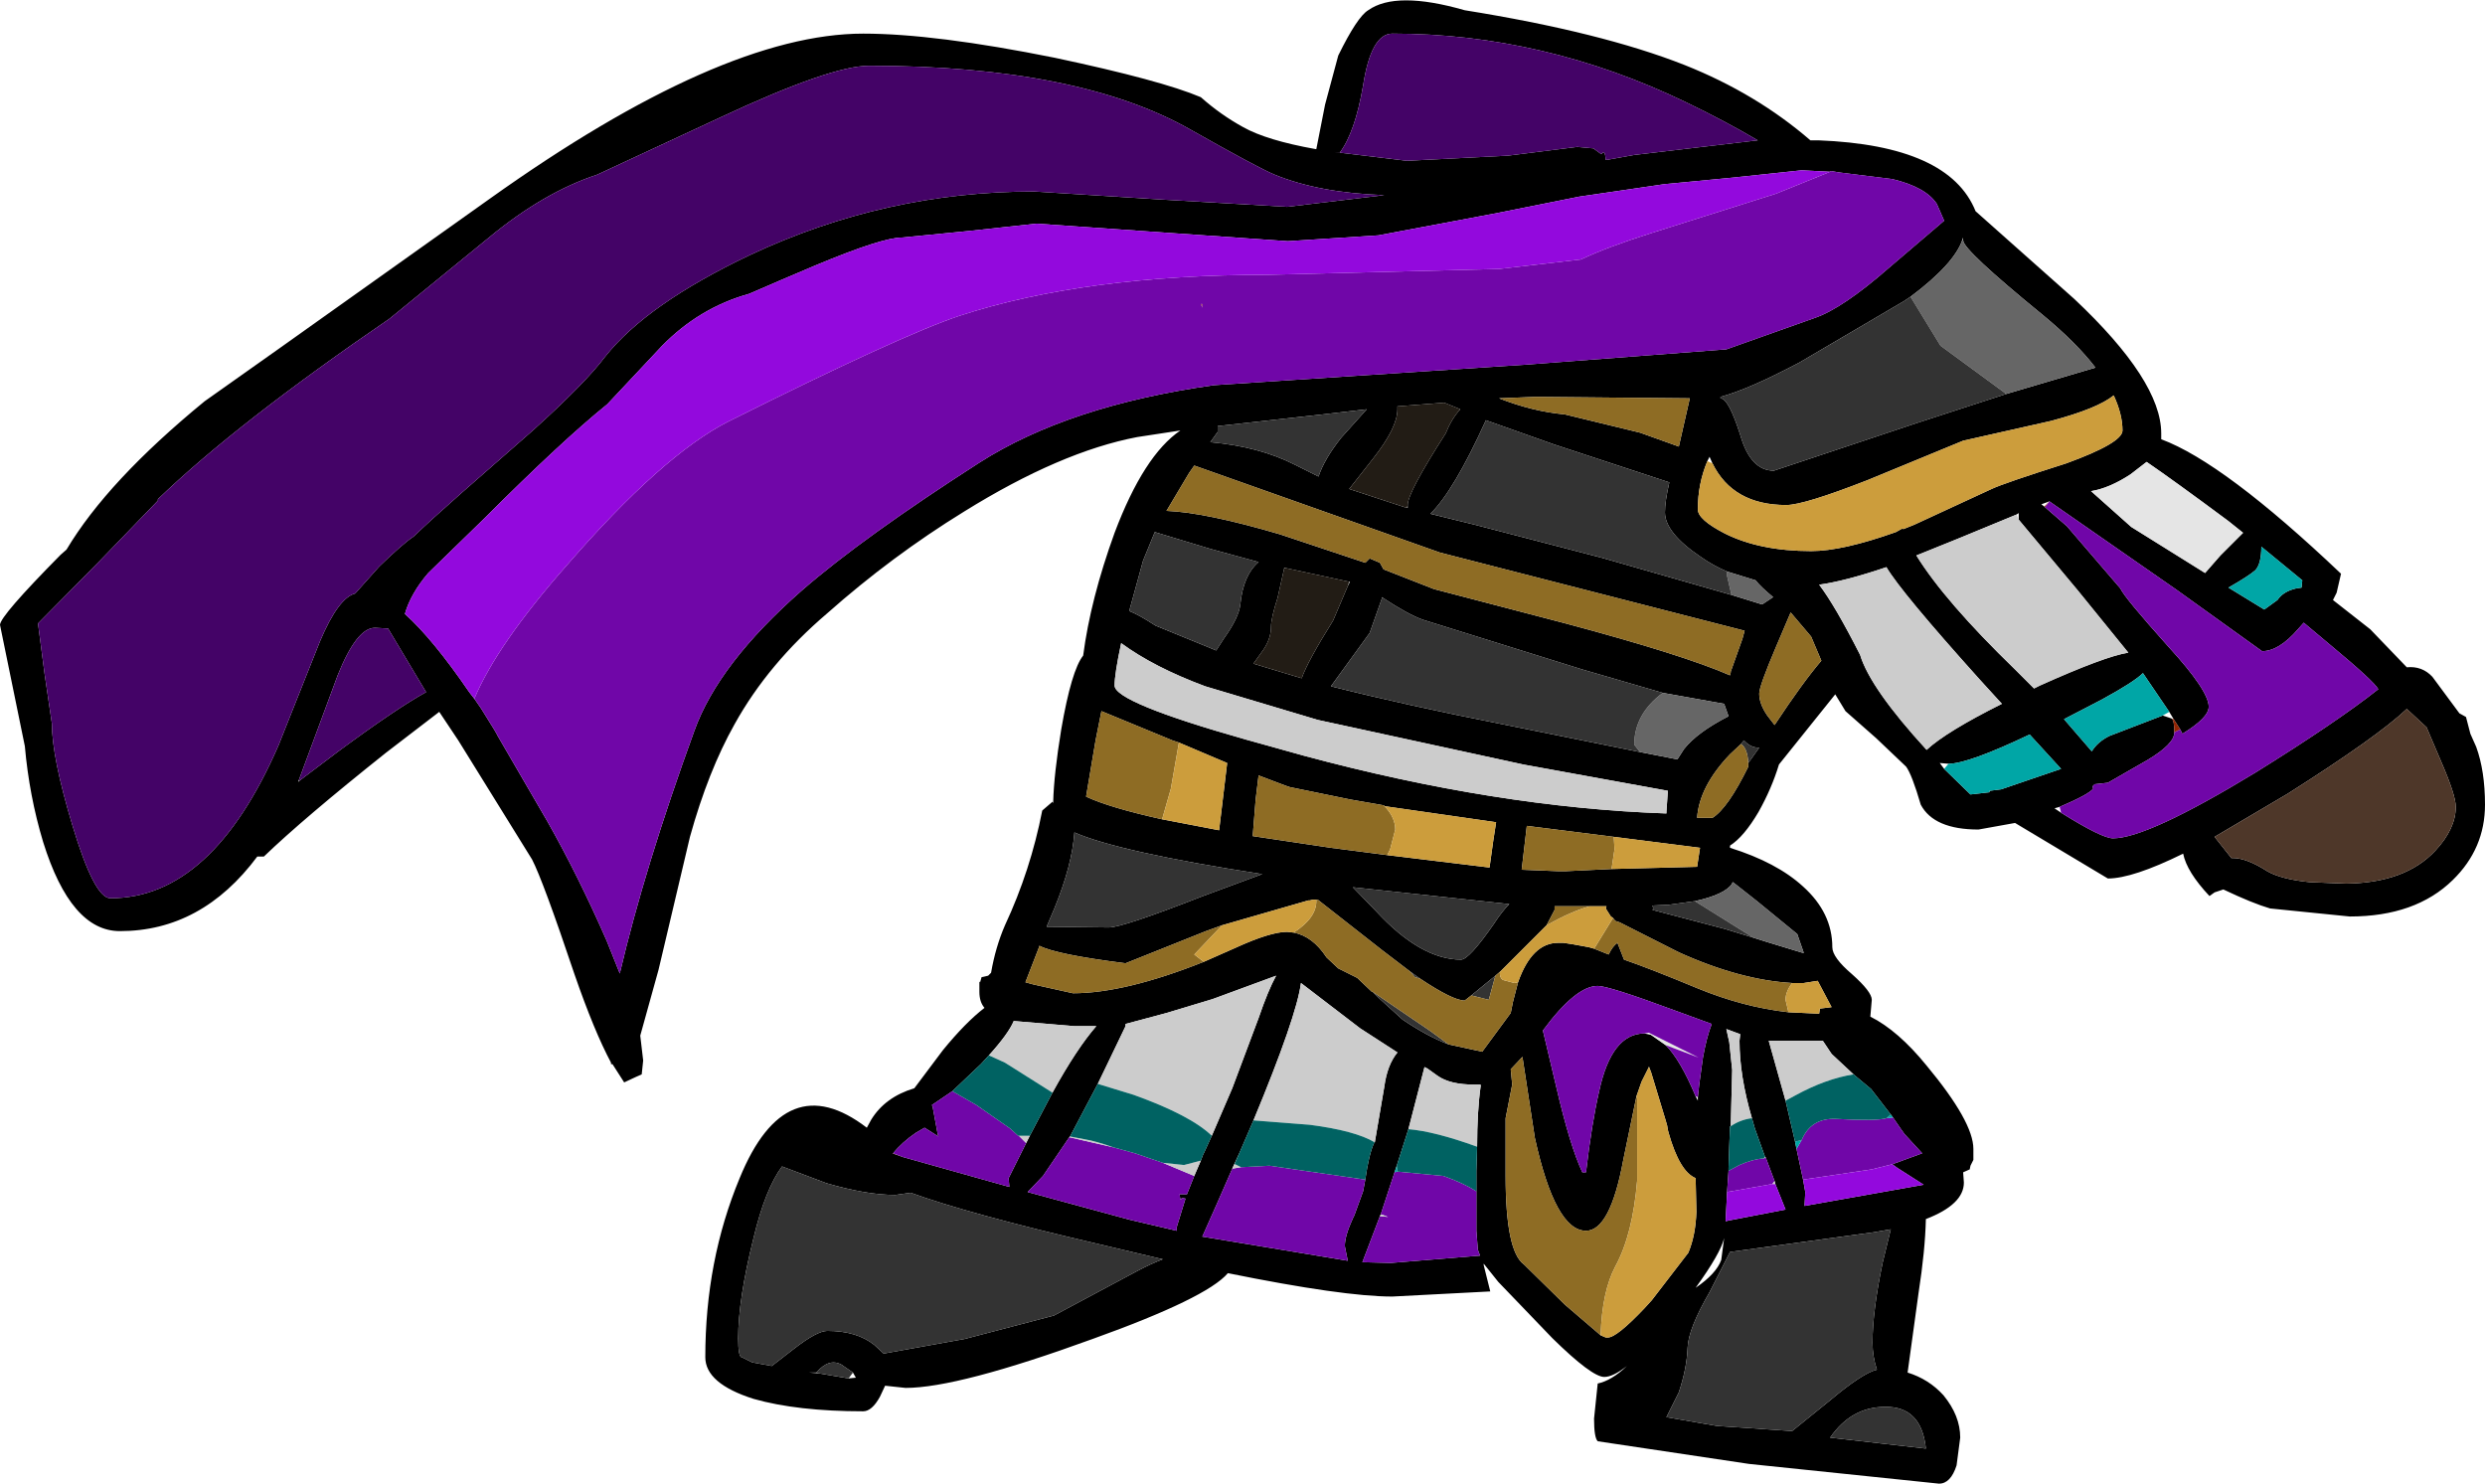 <?xml version="1.0" encoding="UTF-8" standalone="no"?>
<svg xmlns:ffdec="https://www.free-decompiler.com/flash" xmlns:xlink="http://www.w3.org/1999/xlink" ffdec:objectType="shape" height="101.5px" width="170.0px" xmlns="http://www.w3.org/2000/svg">
  <g transform="matrix(1.0, 0.0, 0.0, 1.0, -18.0, -60.3)">
    <path d="M165.85 90.35 Q170.15 91.95 178.15 99.55 L177.85 100.85 177.6 101.35 180.15 103.35 182.65 105.95 Q183.7 105.85 184.4 106.6 L186.25 109.1 186.7 109.35 187.0 110.5 187.4 111.4 Q188.0 113.05 188.0 115.35 188.0 118.35 185.8 120.5 183.25 123.0 178.75 123.0 L173.3 122.45 Q172.1 122.1 170.1 121.15 L169.5 121.35 169.15 121.6 Q167.6 119.95 167.35 118.7 163.9 120.4 162.2 120.4 L155.85 116.6 153.35 117.05 Q150.3 117.05 149.4 115.35 148.8 113.3 148.4 112.75 L146.35 110.8 144.25 108.95 143.55 107.8 139.7 112.6 Q139.2 114.25 138.3 115.85 137.3 117.55 136.35 118.15 L136.35 118.3 Q139.55 119.3 141.35 120.95 143.35 122.75 143.35 125.1 143.35 125.8 144.7 126.95 146.05 128.15 146.05 128.7 L145.95 129.85 Q147.85 130.8 149.8 133.2 153.0 137.05 153.0 138.9 L153.0 139.65 152.8 140.05 152.75 140.3 152.3 140.5 152.35 141.2 Q152.35 142.7 149.75 143.7 149.7 145.85 149.25 148.75 L148.5 154.2 Q149.95 154.65 150.95 155.75 152.1 157.15 152.1 158.65 L151.85 160.55 Q151.45 161.8 150.65 161.8 L137.65 160.45 127.3 158.9 Q127.05 158.65 127.05 157.35 L127.3 154.95 Q128.25 154.75 129.3 153.75 128.35 154.5 127.75 154.5 126.9 154.5 124.2 151.85 L120.5 148.0 119.5 146.75 119.5 146.85 119.95 148.65 113.25 149.0 Q109.9 149.0 102.0 147.4 100.55 149.1 92.75 151.9 83.55 155.25 79.95 155.25 L78.55 155.1 78.2 155.85 Q77.65 156.85 77.05 156.85 72.55 156.85 69.55 156.0 66.25 154.95 66.25 153.15 66.25 146.55 68.6 140.9 71.75 133.2 77.3 137.45 L77.6 136.9 Q78.55 135.35 80.55 134.75 L82.5 132.15 Q84.05 130.25 85.35 129.25 85.0 128.85 85.0 128.15 L85.0 127.45 85.05 127.5 85.15 127.15 85.6 127.05 85.8 126.85 Q86.1 125.1 86.75 123.6 88.5 119.85 89.3 115.75 L90.0 115.15 90.05 115.25 90.05 115.15 Q90.1 113.25 90.6 110.2 91.3 106.15 92.1 105.15 92.6 101.3 94.25 96.75 96.25 91.45 98.75 89.75 L95.8 90.2 Q90.55 91.2 83.95 95.3 79.0 98.35 74.6 102.25 70.55 105.7 68.25 109.85 66.45 113.05 65.2 117.55 L63.05 126.65 61.8 131.15 62.0 132.85 61.9 133.8 61.45 134.0 60.7 134.35 59.9 133.1 59.8 133.1 59.8 133.0 Q58.65 130.85 57.3 126.95 55.15 120.55 54.4 119.1 L49.35 110.95 48.05 109.0 44.4 111.8 Q38.75 116.3 36.05 118.9 L35.6 118.9 Q31.8 124.0 26.2 124.0 22.85 124.0 20.95 117.9 20.0 114.75 19.7 111.35 L18.0 103.05 Q18.0 102.45 22.15 98.25 L22.55 97.9 Q25.35 93.2 32.0 87.75 32.6 87.35 51.5 73.9 67.35 62.6 77.05 62.6 81.95 62.6 90.15 64.25 97.45 65.8 100.15 66.95 101.5 68.15 103.05 69.0 104.65 69.9 108.0 70.5 L108.05 70.5 108.65 67.45 109.55 64.1 Q110.85 61.45 111.6 61.0 113.5 59.65 118.2 61.0 127.55 62.5 133.25 64.75 138.15 66.7 141.85 69.9 L142.4 69.9 Q151.35 70.25 153.15 74.75 L159.9 80.75 Q165.85 86.35 165.85 89.95 L165.85 90.35 M134.8 91.85 Q134.15 93.4 134.15 95.15 134.15 95.85 136.0 96.8 138.4 98.0 141.9 98.0 144.05 98.0 147.7 96.7 L148.15 96.45 148.2 96.5 148.95 96.2 154.25 93.75 Q155.1 93.35 159.35 92.0 163.2 90.6 163.2 89.75 163.2 88.65 162.6 87.35 161.5 88.25 158.3 89.1 L152.3 90.45 145.75 93.15 Q141.4 94.85 140.2 94.85 136.55 94.85 135.15 92.0 L134.95 91.55 134.9 91.65 134.8 91.85 M164.85 91.9 L163.75 92.75 Q162.3 93.7 161.05 93.9 L163.8 96.35 168.85 99.5 169.9 98.3 171.45 96.75 170.45 95.95 Q166.75 93.2 164.85 91.9 M178.5 120.75 Q182.55 120.7 184.6 118.5 186.0 117.0 186.0 115.5 186.0 114.7 185.0 112.4 L184.0 110.05 182.65 108.8 Q180.65 110.7 174.5 114.6 L169.5 117.55 170.65 119.0 170.75 119.0 Q171.7 119.0 173.1 119.9 174.05 120.45 176.0 120.65 L178.4 120.75 178.5 120.75 M175.1 100.55 L175.45 100.5 175.5 100.0 172.7 97.7 Q172.7 98.85 172.3 99.3 171.85 99.7 170.45 100.5 L172.9 102.0 173.8 101.35 Q174.2 100.75 175.1 100.55 M159.0 115.9 Q161.8 117.65 162.55 117.65 164.9 117.65 172.3 113.15 177.85 109.7 180.7 107.45 180.4 106.9 177.45 104.45 L175.6 102.9 175.2 103.35 Q173.9 104.85 172.75 104.85 L166.9 100.65 158.2 94.6 157.65 94.8 157.85 94.95 157.9 95.0 159.4 96.3 163.05 100.55 Q163.35 101.2 166.35 104.55 169.1 107.55 169.1 108.65 169.1 109.4 167.3 110.5 L167.15 110.2 166.7 109.5 166.4 109.0 164.6 106.35 Q164.0 106.95 161.8 108.15 L159.2 109.5 161.1 111.7 Q161.5 111.05 162.3 110.65 L165.95 109.25 166.55 109.45 Q166.75 109.55 166.75 110.4 166.75 111.2 164.9 112.3 L162.2 113.85 161.3 113.95 161.15 114.1 161.2 114.25 Q160.9 114.65 158.9 115.5 L158.55 115.6 159.0 115.9 M109.65 70.75 L109.3 70.7 114.25 71.3 121.15 70.95 125.9 70.35 127.0 70.45 127.55 70.85 Q127.8 70.45 127.85 71.25 L129.8 70.9 138.25 69.9 Q136.05 68.6 133.35 67.3 123.6 62.6 113.25 62.6 111.8 62.6 111.25 66.15 110.7 69.35 109.65 70.75 M105.2 72.25 Q104.1 71.8 99.5 69.2 91.8 64.8 77.45 64.8 74.85 64.8 67.35 68.3 L58.85 72.25 Q55.2 73.45 51.45 76.55 L44.65 82.1 Q34.2 89.25 28.8 94.45 L28.8 94.55 24.7 98.8 20.6 102.95 21.05 106.4 21.55 109.8 Q21.55 112.1 22.95 116.75 24.45 121.75 25.55 121.75 32.5 121.75 37.05 111.3 L39.9 104.15 Q41.15 101.2 42.3 100.9 L43.95 99.05 Q45.55 97.5 46.3 97.0 47.5 95.85 49.6 94.0 L54.45 89.75 Q58.05 86.5 59.4 84.7 62.25 81.1 69.3 77.75 78.55 73.4 88.75 73.4 L97.45 73.95 106.05 74.45 112.7 73.65 Q108.25 73.5 105.2 72.25 M143.2 72.05 L141.25 71.95 136.55 72.45 131.85 72.9 126.05 73.75 120.55 74.85 112.3 76.4 106.1 76.8 88.9 75.6 84.3 76.1 79.7 76.55 Q78.35 76.55 73.8 78.45 71.55 79.4 69.25 80.4 65.85 81.35 63.3 83.95 L59.55 87.95 Q56.45 90.45 51.15 95.75 L47.3 99.5 Q46.1 100.9 45.7 102.3 47.6 104.0 50.1 107.65 L50.45 108.1 50.9 108.75 51.8 110.2 52.0 110.55 52.05 110.65 55.45 116.5 Q57.55 120.2 59.5 124.65 L60.4 126.9 Q62.1 119.65 65.5 110.3 67.15 105.7 72.85 100.7 77.05 97.05 85.0 91.95 91.1 88.05 101.05 86.65 L122.35 85.25 136.1 84.2 142.15 82.05 Q144.05 81.4 147.25 78.6 L151.0 75.4 150.5 74.25 Q149.75 73.1 147.45 72.55 L143.85 72.1 143.25 72.0 143.2 72.05 M136.4 106.3 L136.4 106.25 137.2 104.0 137.35 103.45 116.5 98.1 99.7 92.15 99.35 92.65 97.8 95.25 Q100.45 95.35 105.55 96.85 L111.4 98.8 111.7 98.5 112.4 98.8 112.65 99.25 116.1 100.6 125.1 102.95 Q133.15 105.1 136.35 106.5 L136.4 106.3 M97.0 96.7 L96.2 98.65 95.25 102.1 Q95.9 102.35 97.05 103.1 L100.6 104.55 101.2 104.8 101.75 103.95 Q102.75 102.55 102.85 101.65 103.05 99.65 104.1 98.75 L100.8 97.85 97.0 96.7 M101.3 89.85 L100.8 90.55 Q104.15 90.85 106.6 92.1 L108.2 92.9 Q108.6 91.7 109.75 90.25 L111.5 88.3 108.5 88.65 101.3 89.45 101.3 89.85 M114.3 94.85 Q114.3 94.0 116.9 89.95 117.3 88.95 117.9 88.3 L116.8 87.85 113.6 88.1 113.6 88.3 Q113.6 89.55 111.95 91.65 L110.3 93.75 114.25 95.05 114.3 95.05 114.3 94.85 M136.15 99.4 Q135.2 99.0 134.35 98.4 131.9 96.75 131.9 95.35 131.9 94.6 132.2 93.3 L124.3 90.7 119.65 89.05 Q117.45 93.9 115.85 95.45 L118.9 96.2 127.55 98.45 136.45 101.0 138.55 101.65 139.3 101.15 Q138.45 100.45 138.1 100.0 L136.15 99.4 M130.2 89.9 L132.85 90.85 133.6 87.55 123.05 87.45 120.55 87.55 Q122.85 88.45 125.05 88.65 L130.2 89.9 M148.7 80.6 L148.25 80.9 141.1 85.1 Q137.6 86.95 135.7 87.45 L135.7 87.55 Q136.25 87.55 137.05 90.05 137.75 92.5 139.35 92.5 L149.1 89.25 155.25 87.25 161.35 85.45 Q160.05 83.75 157.75 81.85 152.3 77.4 152.3 76.75 L152.3 76.55 152.25 76.7 Q151.7 78.35 148.7 80.6 M156.1 95.85 L156.1 95.4 155.95 95.5 151.95 97.15 149.1 98.3 Q151.05 101.45 155.85 106.1 L157.15 107.4 157.55 107.2 Q162.0 105.2 163.6 104.95 L160.15 100.7 156.1 95.85 M38.5 113.7 L41.15 111.7 Q45.15 108.75 47.15 107.65 L44.55 103.3 44.6 103.3 43.65 103.25 Q42.4 103.25 41.1 106.5 L38.45 113.65 38.4 113.8 38.5 113.7 M79.25 142.05 Q77.3 142.05 74.55 141.25 L71.5 140.1 Q70.35 141.65 69.55 145.0 68.5 149.2 68.5 151.85 68.5 153.15 68.75 153.15 L69.45 153.5 70.8 153.75 72.35 152.55 Q73.9 151.35 74.6 151.35 76.6 151.35 77.8 152.3 L78.45 152.9 84.0 151.9 90.1 150.3 95.9 147.2 Q96.75 146.75 97.55 146.45 L92.9 145.35 Q84.3 143.35 80.3 141.9 L79.25 142.05 M79.1 139.2 L79.05 139.2 79.75 139.45 87.05 141.5 87.0 140.9 87.3 140.3 88.2 138.5 88.45 138.0 90.0 135.05 Q91.65 132.05 93.0 130.5 L92.85 130.5 92.25 130.5 91.5 130.5 87.35 130.15 Q87.0 131.0 85.65 132.5 L85.1 133.1 83.15 134.95 81.75 135.9 81.8 136.0 82.15 137.9 82.2 138.05 81.25 137.45 80.65 137.8 Q79.7 138.45 79.1 139.2 M76.05 154.6 L76.55 154.55 76.35 154.2 75.55 153.65 Q74.7 153.2 73.85 154.2 L73.35 154.2 74.0 154.25 76.05 154.6 M153.4 106.75 Q148.05 100.8 147.05 99.1 144.25 100.05 142.45 100.3 143.55 101.75 145.25 105.1 145.95 107.4 149.8 111.6 151.15 110.35 154.95 108.45 L153.4 106.75 M141.9 103.85 L140.5 102.2 139.5 104.55 Q138.35 107.25 138.35 107.75 138.35 108.45 138.9 109.25 L139.4 109.9 Q141.35 106.95 142.6 105.5 L141.9 103.85 M151.3 112.55 L150.7 112.5 151.0 112.9 152.8 114.65 154.1 114.5 154.1 114.4 154.9 114.3 156.8 113.65 159.0 112.9 156.85 110.55 Q152.65 112.55 151.3 112.55 M130.2 111.75 L132.75 112.25 133.2 111.55 Q134.1 110.4 136.25 109.3 L135.95 108.45 131.75 107.7 126.25 106.1 115.35 102.7 Q114.35 102.35 112.6 101.2 L112.55 101.15 112.55 101.2 111.7 103.6 109.05 107.25 Q114.2 108.55 120.8 109.85 L130.2 111.75 M137.6 112.5 L138.35 111.45 138.3 111.45 Q137.75 111.45 137.3 110.95 L137.1 111.2 136.35 111.9 Q134.25 114.1 134.1 116.25 L134.15 116.25 135.15 116.25 Q136.2 115.6 137.6 112.75 L137.6 112.5 M128.4 117.55 L122.45 116.8 122.1 119.8 124.6 119.9 125.1 119.9 128.25 119.75 134.1 119.6 134.3 118.3 128.4 117.55 M126.75 122.3 L125.4 122.3 124.35 122.3 124.35 122.55 123.8 123.6 121.0 126.4 120.65 126.75 120.3 127.05 118.65 128.4 118.2 128.75 Q117.4 128.75 115.15 127.25 L114.45 126.75 112.55 125.3 108.15 121.85 108.05 121.85 108.0 121.85 107.8 121.85 107.6 121.9 107.5 121.9 101.95 123.5 101.6 123.6 100.5 124.0 95.0 126.2 Q90.25 125.6 89.1 125.0 L89.1 125.05 88.15 127.5 88.7 127.65 91.4 128.25 Q94.95 128.25 100.35 126.1 L102.5 125.15 Q104.9 124.05 106.05 124.05 L106.5 124.1 Q107.8 124.35 108.75 125.8 L109.55 126.55 110.85 127.2 111.85 128.15 111.9 128.15 112.35 128.6 113.95 130.05 Q115.65 131.2 117.1 131.75 L119.4 132.25 121.35 129.6 121.5 128.85 121.85 127.5 Q122.8 124.8 124.6 124.8 L124.7 124.8 124.75 124.8 124.85 124.8 124.95 124.8 125.6 124.9 126.7 125.1 127.05 125.2 128.05 125.6 Q128.3 125.05 128.65 124.8 L129.1 125.95 Q130.85 126.55 134.1 127.9 137.25 129.2 140.35 129.55 L142.45 129.65 142.5 129.3 143.3 129.2 142.35 127.4 141.4 127.55 140.6 127.55 Q137.05 127.35 132.85 125.45 L128.8 123.4 128.5 123.3 128.35 123.1 128.2 123.0 127.85 122.45 127.9 122.3 126.75 122.3 M133.95 121.95 L132.15 122.2 131.05 122.25 131.1 122.45 131.05 122.55 136.0 123.85 137.95 124.45 138.9 124.75 141.2 125.45 141.4 125.5 140.95 124.2 138.2 121.95 136.55 120.65 136.5 120.7 136.5 120.75 Q136.0 121.5 133.95 121.95 M132.0 115.85 L132.1 114.4 122.2 112.6 108.15 109.55 100.45 107.25 Q96.95 105.95 94.7 104.3 94.25 106.4 94.25 107.2 94.25 108.35 103.25 110.9 L107.2 112.0 Q120.4 115.55 132.0 115.95 L132.0 115.85 M137.85 136.8 Q137.0 133.9 137.0 131.5 L137.05 131.05 136.1 130.7 136.3 131.6 136.5 133.5 136.4 137.35 136.35 137.35 136.3 138.7 136.25 140.2 136.25 140.4 136.15 141.85 136.05 143.85 136.25 143.8 140.15 143.05 139.45 141.3 139.4 141.1 138.8 139.5 138.75 139.45 138.05 137.5 137.85 136.8 M134.15 135.35 L134.25 134.45 134.5 132.65 Q134.75 131.25 135.1 130.35 L132.5 129.4 Q128.05 127.75 127.3 127.75 125.8 127.75 123.55 130.8 L124.45 134.6 Q125.4 138.7 126.25 140.5 L126.5 140.5 Q126.9 137.1 127.4 134.95 128.25 131.0 130.5 131.0 L130.95 131.1 131.95 131.8 Q132.95 132.8 134.0 135.3 L134.15 135.6 134.15 135.35 M144.8 133.8 L143.3 132.4 142.7 131.5 139.0 131.5 140.15 135.6 140.8 138.4 140.9 138.9 141.35 141.0 141.5 141.85 141.45 142.8 149.6 141.35 147.8 140.2 147.45 139.95 149.5 139.2 148.35 137.95 148.3 137.9 148.05 137.55 147.5 136.75 147.35 136.55 146.0 134.8 144.8 133.8 M129.95 135.3 L129.05 139.65 Q128.15 144.5 126.5 144.5 124.4 144.5 123.0 138.15 L122.15 132.6 121.35 133.45 121.45 134.5 121.0 136.8 121.0 140.75 Q121.0 145.9 122.25 146.8 L125.05 149.55 127.5 151.65 127.85 151.8 127.95 151.8 128.0 151.8 Q128.6 151.8 130.5 149.8 L131.0 149.25 133.5 146.0 Q134.0 144.8 134.05 143.2 L134.0 140.9 Q132.9 140.45 132.15 137.8 L132.1 137.6 132.05 137.3 131.95 136.95 130.95 133.65 130.8 133.25 130.8 133.3 130.3 134.3 129.95 135.3 M134.0 148.4 Q135.4 147.45 135.75 146.5 L135.95 145.0 Q135.7 146.05 134.0 148.4 M147.35 144.4 L146.2 144.6 136.35 145.95 134.95 148.7 Q133.5 151.2 133.45 152.5 133.4 153.9 132.85 155.55 L132.0 157.25 135.45 157.85 140.6 158.2 143.2 156.1 Q145.4 154.25 146.4 154.0 146.1 153.1 146.1 152.15 146.1 150.0 146.8 146.65 L147.35 144.4 M110.2 100.4 L110.35 100.1 110.3 100.1 105.9 99.15 105.85 99.15 105.85 99.2 105.4 101.2 Q104.95 102.6 104.95 103.2 104.95 104.1 104.25 105.0 L103.75 105.7 104.4 105.9 107.05 106.7 Q107.45 105.55 109.2 102.75 L110.2 100.4 M112.7 115.45 L112.7 115.4 110.4 115.0 106.25 114.15 105.95 114.05 104.1 113.35 103.9 115.0 103.7 117.5 109.05 118.3 112.9 118.8 119.9 119.65 120.15 117.85 120.35 116.55 112.7 115.45 M97.5 116.35 L101.4 117.1 101.95 112.5 98.65 111.1 98.2 110.95 93.35 108.95 92.95 110.95 92.3 114.8 Q93.9 115.55 97.5 116.35 M121.25 122.15 L110.55 121.0 112.15 122.65 Q115.2 125.95 117.95 125.95 118.5 125.95 120.2 123.5 120.75 122.65 121.25 122.15 M89.6 123.7 L93.85 123.75 Q94.8 123.75 100.3 121.6 L104.35 120.1 Q94.6 118.6 91.5 117.25 91.35 119.45 90.15 122.4 L89.6 123.7 M100.9 138.0 L102.3 134.75 104.1 129.95 Q104.75 128.05 105.3 127.05 L100.95 128.65 97.8 129.6 95.0 130.35 95.0 130.5 93.1 134.45 91.2 138.05 91.15 138.1 89.35 140.75 88.3 141.85 95.3 143.75 98.5 144.5 98.5 144.25 99.1 142.3 98.85 142.25 Q98.75 142.6 98.7 142.0 L99.2 142.0 99.7 140.75 100.15 139.7 100.3 139.3 100.4 139.1 100.9 138.0 M118.85 134.5 Q117.2 134.5 116.35 133.9 L115.65 133.4 115.45 133.3 114.35 137.55 113.55 140.05 113.4 140.5 112.45 143.4 112.4 143.5 111.2 146.65 113.15 146.7 119.25 146.2 119.1 145.8 119.0 144.5 119.0 144.3 119.0 141.8 119.0 140.55 119.0 140.4 119.05 138.75 Q119.05 136.3 119.3 134.55 L119.3 134.5 119.15 134.5 118.85 134.5 M112.05 138.45 L112.7 134.65 Q112.9 133.15 113.6 132.3 L111.05 130.65 107.0 127.55 Q106.7 129.85 103.75 136.95 L102.8 139.15 102.3 140.25 101.25 142.65 100.25 144.9 110.2 146.55 110.0 145.55 Q110.0 144.85 110.55 143.65 L110.65 143.45 111.25 141.8 111.4 141.0 Q111.65 139.25 112.0 138.5 L112.05 138.45 M146.95 156.55 Q144.65 156.55 143.2 158.65 L149.75 159.4 Q149.45 156.5 146.95 156.55" fill="#000000" fill-rule="evenodd" stroke="none"/>
    <path d="M136.35 106.5 L136.4 106.3 136.35 106.5 M114.25 95.05 L110.3 93.75 111.95 91.65 Q113.6 89.55 113.6 88.3 L113.6 88.1 116.8 87.85 117.9 88.3 Q117.3 88.95 116.9 89.95 114.3 94.0 114.3 94.85 L114.25 95.05 M110.3 100.1 L110.2 100.4 109.2 102.75 Q107.45 105.55 107.05 106.7 L104.4 105.9 103.75 105.7 104.25 105.0 Q104.95 104.1 104.95 103.2 104.95 102.6 105.4 101.2 L105.85 99.2 105.9 99.15 110.3 100.1" fill="#221c15" fill-rule="evenodd" stroke="none"/>
    <path d="M136.15 99.4 L138.1 100.0 Q138.45 100.45 139.3 101.15 L138.55 101.65 136.45 101.0 136.15 99.7 136.15 99.4 M155.25 87.25 L150.75 83.95 148.7 80.6 Q151.7 78.35 152.25 76.7 L152.3 76.75 Q152.3 77.4 157.75 81.85 160.05 83.75 161.35 85.45 L155.25 87.25 M131.75 107.7 L135.95 108.45 136.25 109.3 Q134.1 110.4 133.2 111.55 L132.75 112.25 130.2 111.75 129.8 111.25 Q129.8 109.15 131.75 107.7 M137.95 124.45 L135.55 122.95 133.95 121.95 Q136.0 121.5 136.5 120.75 L136.5 120.7 136.55 120.65 138.2 121.95 140.95 124.2 141.4 125.5 141.2 125.45 138.9 124.75 137.95 124.45" fill="#666666" fill-rule="evenodd" stroke="none"/>
    <path d="M101.3 89.85 L101.3 89.45 108.5 88.65 111.5 88.3 109.75 90.25 Q108.6 91.7 108.2 92.9 L106.6 92.1 Q104.15 90.85 100.8 90.55 L101.3 89.85 M97.0 96.7 L100.8 97.85 104.1 98.75 Q103.05 99.65 102.85 101.65 102.75 102.55 101.75 103.95 L101.2 104.8 100.6 104.55 97.05 103.1 Q95.9 102.35 95.25 102.1 L96.2 98.65 97.0 96.7 M136.45 101.0 L127.55 98.45 118.9 96.2 115.85 95.45 Q117.45 93.9 119.65 89.05 L124.3 90.7 132.2 93.3 Q131.9 94.6 131.9 95.35 131.9 96.75 134.35 98.4 135.2 99.0 136.15 99.4 L136.15 99.7 136.45 101.0 M155.25 87.25 L149.1 89.25 139.35 92.5 Q137.75 92.5 137.05 90.05 136.25 87.55 135.7 87.55 L135.7 87.45 Q137.6 86.95 141.1 85.1 L148.25 80.9 148.7 80.6 150.75 83.95 155.25 87.25 M79.25 142.05 L80.3 141.9 Q84.3 143.35 92.9 145.35 L97.55 146.45 Q96.75 146.75 95.9 147.2 L90.1 150.3 84.0 151.9 78.45 152.9 77.8 152.3 Q76.6 151.35 74.6 151.35 73.9 151.35 72.35 152.55 L70.8 153.75 69.45 153.5 68.75 153.15 Q68.5 153.15 68.5 151.85 68.5 149.2 69.55 145.0 70.35 141.65 71.5 140.1 L74.55 141.25 Q77.3 142.05 79.25 142.05 M76.35 154.2 L76.05 154.6 74.0 154.25 73.85 154.2 Q74.7 153.2 75.55 153.65 L76.35 154.2 M131.75 107.7 Q129.8 109.15 129.8 111.25 L130.2 111.75 120.8 109.85 Q114.2 108.55 109.05 107.25 L111.7 103.6 112.55 101.2 112.6 101.2 Q114.35 102.35 115.35 102.7 L126.25 106.1 131.75 107.7 M137.1 111.2 L137.3 110.95 Q137.75 111.45 138.3 111.45 L138.35 111.45 137.6 112.5 Q137.55 111.5 137.1 111.2 M117.1 131.75 Q115.65 131.2 113.95 130.05 L112.35 128.6 111.9 128.15 115.8 130.8 117.1 131.75 M114.45 126.75 L115.15 127.25 114.8 127.15 114.45 126.75 M118.65 128.4 L120.3 127.05 119.85 128.7 118.65 128.4 M137.95 124.45 L136.0 123.85 131.05 122.55 131.1 122.45 131.05 122.25 132.15 122.2 133.95 121.95 135.55 122.95 137.95 124.45 M147.35 144.4 L146.8 146.65 Q146.1 150.0 146.1 152.15 146.1 153.1 146.4 154.0 145.4 154.25 143.2 156.1 L140.6 158.2 135.45 157.85 132.0 157.25 132.85 155.55 Q133.4 153.9 133.45 152.5 133.5 151.2 134.95 148.7 L136.35 145.95 146.2 144.6 147.35 144.4 M89.6 123.7 L90.15 122.4 Q91.35 119.45 91.5 117.25 94.6 118.6 104.35 120.1 L100.3 121.6 Q94.8 123.75 93.85 123.75 L89.6 123.7 M121.25 122.15 Q120.75 122.65 120.2 123.5 118.5 125.95 117.95 125.95 115.2 125.95 112.15 122.65 L110.55 121.0 121.25 122.15 M146.95 156.55 Q149.45 156.5 149.75 159.4 L143.2 158.65 Q144.65 156.55 146.95 156.55" fill="#333333" fill-rule="evenodd" stroke="none"/>
    <path d="M164.85 91.9 Q166.75 93.2 170.45 95.95 L171.45 96.75 169.9 98.3 168.85 99.5 163.8 96.35 161.05 93.9 Q162.3 93.7 163.75 92.75 L164.85 91.9 M130.8 130.95 L133.2 132.15 134.2 132.65 131.95 131.8 130.95 131.1 130.8 130.95" fill="#e5e5e5" fill-rule="evenodd" stroke="none"/>
    <path d="M136.35 106.5 Q133.15 105.1 125.1 102.95 L116.1 100.6 112.65 99.25 112.4 98.8 111.7 98.5 111.4 98.8 105.55 96.85 Q100.45 95.35 97.8 95.25 L99.35 92.65 99.7 92.15 116.5 98.1 137.35 103.45 137.2 104.0 136.4 106.25 136.4 106.3 136.35 106.5 M130.2 89.9 L125.05 88.65 Q122.85 88.45 120.55 87.55 L123.05 87.45 133.6 87.55 132.85 90.85 130.2 89.9 M141.9 103.85 L142.6 105.5 Q141.35 106.95 139.4 109.9 L138.9 109.25 Q138.35 108.45 138.35 107.75 138.35 107.25 139.5 104.55 L140.5 102.2 141.9 103.85 M137.6 112.5 L137.6 112.75 Q136.2 115.6 135.15 116.25 L134.15 116.25 134.1 116.25 Q134.25 114.1 136.35 111.9 L137.1 111.2 Q137.55 111.5 137.6 112.5 M128.25 119.75 L125.1 119.9 124.6 119.9 122.1 119.8 122.45 116.8 128.4 117.55 128.45 118.4 128.25 119.75 M123.8 123.6 L124.35 122.55 124.35 122.3 125.4 122.3 126.75 122.3 Q125.5 122.65 123.8 123.6 M128.35 123.1 L128.5 123.3 128.8 123.4 132.85 125.45 Q137.05 127.35 140.6 127.55 140.15 128.15 140.15 128.7 L140.35 129.55 Q137.25 129.2 134.1 127.9 130.85 126.55 129.1 125.95 L128.65 124.8 Q128.3 125.05 128.05 125.6 L127.05 125.2 127.15 125.05 128.35 123.1 M121.85 127.5 L121.5 128.85 121.35 129.6 119.4 132.25 117.1 131.75 115.8 130.8 111.9 128.15 111.85 128.15 110.85 127.2 109.55 126.55 108.75 125.8 Q107.8 124.35 106.5 124.1 108.05 123.1 108.05 121.95 L108.05 121.85 108.15 121.85 112.55 125.3 114.45 126.75 114.8 127.15 115.15 127.25 Q117.4 128.75 118.2 128.75 L118.65 128.4 119.85 128.7 120.3 127.05 120.65 126.75 120.6 126.8 Q120.6 127.25 120.85 127.35 L121.6 127.55 121.85 127.5 M100.35 126.1 Q94.95 128.25 91.4 128.25 L88.7 127.65 88.15 127.5 89.1 125.05 89.1 125.0 Q90.25 125.6 95.0 126.2 L100.5 124.0 101.6 123.6 99.7 125.6 100.35 126.1 M129.95 135.3 L130.0 135.5 130.0 141.05 Q129.7 144.75 128.5 146.95 127.6 148.65 127.5 151.65 L125.05 149.55 122.25 146.8 Q121.0 145.9 121.0 140.75 L121.0 136.8 121.45 134.5 121.35 133.45 122.15 132.6 123.0 138.15 Q124.4 144.5 126.5 144.5 128.15 144.5 129.05 139.65 L129.95 135.3 M130.95 133.65 L130.8 133.3 130.8 133.25 130.95 133.65 M112.9 118.8 L109.05 118.3 103.7 117.5 103.9 115.0 104.1 113.35 105.95 114.05 106.25 114.15 110.4 115.0 112.7 115.4 112.7 115.45 112.85 115.6 Q113.45 116.3 113.45 117.05 L113.1 118.4 112.9 118.8 M97.5 116.35 Q93.9 115.55 92.3 114.8 L92.95 110.95 93.35 108.95 98.2 110.95 98.65 111.1 98.1 114.25 97.5 116.35" fill="#8e6c24" fill-rule="evenodd" stroke="none"/>
    <path d="M135.15 92.0 Q136.55 94.85 140.2 94.85 141.4 94.85 145.75 93.15 L152.3 90.45 158.3 89.1 Q161.5 88.25 162.6 87.35 163.2 88.65 163.2 89.75 163.2 90.6 159.35 92.0 155.1 93.35 154.25 93.75 L148.95 96.2 148.2 96.5 148.15 96.45 147.7 96.7 Q144.05 98.0 141.9 98.0 138.4 98.0 136.0 96.8 134.15 95.85 134.15 95.15 134.15 93.4 134.8 91.85 L135.15 92.0 M128.4 117.55 L134.3 118.3 134.1 119.6 128.25 119.75 128.45 118.4 128.4 117.55 M123.8 123.6 Q125.5 122.65 126.75 122.3 L127.9 122.3 127.85 122.45 128.2 123.0 128.35 123.1 127.15 125.05 127.05 125.2 126.7 125.1 125.6 124.9 124.95 124.8 124.85 124.8 124.75 124.8 124.7 124.8 124.6 124.8 Q122.8 124.8 121.85 127.5 L121.6 127.55 120.85 127.35 Q120.6 127.25 120.6 126.8 L120.65 126.75 121.0 126.4 123.8 123.6 M140.6 127.55 L141.4 127.55 142.35 127.4 143.3 129.2 142.5 129.3 142.45 129.65 140.35 129.55 140.15 128.7 Q140.15 128.15 140.6 127.55 M106.5 124.1 L106.05 124.05 Q104.9 124.05 102.5 125.15 L100.35 126.1 99.7 125.6 101.6 123.6 101.95 123.5 107.5 121.9 107.6 121.9 107.8 121.85 108.0 121.85 108.05 121.85 108.05 121.95 Q108.05 123.1 106.5 124.1 M127.5 151.65 Q127.6 148.65 128.5 146.95 129.7 144.75 130.0 141.05 L130.0 135.5 129.95 135.3 130.3 134.3 130.8 133.3 130.95 133.65 131.95 136.95 132.05 137.3 132.1 137.6 132.15 137.8 Q132.9 140.45 134.0 140.9 L134.05 143.2 Q134.0 144.8 133.5 146.0 L131.0 149.25 130.5 149.8 Q128.6 151.8 128.0 151.8 L127.95 151.8 127.85 151.8 127.5 151.65 M112.7 115.45 L120.35 116.55 120.15 117.85 119.9 119.65 112.9 118.8 113.1 118.4 113.45 117.05 Q113.45 116.3 112.85 115.6 L112.7 115.45 M98.65 111.1 L101.95 112.5 101.4 117.1 97.5 116.35 98.1 114.25 98.65 111.1" fill="#cc9d3c" fill-rule="evenodd" stroke="none"/>
    <path d="M158.2 94.6 L157.9 95.0 157.85 94.95 158.2 94.6 M167.15 110.2 L166.75 110.4 Q166.75 109.55 166.55 109.45 L166.7 109.5 167.15 110.2 M100.25 81.1 L100.25 81.35 100.15 81.1 100.25 81.1 M79.75 139.45 L79.05 139.2 79.1 139.2 79.75 139.45" fill="#942403" fill-rule="evenodd" stroke="none"/>
    <path d="M105.2 72.25 Q108.25 73.5 112.7 73.65 L106.05 74.45 97.45 73.95 88.75 73.4 Q78.55 73.4 69.3 77.75 62.25 81.1 59.4 84.7 58.05 86.5 54.45 89.75 L49.6 94.0 Q47.5 95.85 46.3 97.0 45.55 97.5 43.95 99.05 L42.3 100.9 Q41.15 101.2 39.9 104.15 L37.05 111.3 Q32.5 121.75 25.55 121.75 24.45 121.75 22.95 116.75 21.55 112.1 21.55 109.8 L21.05 106.4 20.6 102.95 24.7 98.8 28.8 94.55 28.8 94.45 Q34.2 89.25 44.65 82.1 L51.45 76.55 Q55.2 73.45 58.85 72.25 L67.35 68.3 Q74.85 64.8 77.45 64.8 91.8 64.8 99.5 69.2 104.1 71.8 105.2 72.25 M109.65 70.75 Q110.7 69.35 111.25 66.15 111.8 62.6 113.25 62.6 123.6 62.6 133.35 67.3 136.05 68.6 138.25 69.9 L129.8 70.9 127.85 71.25 Q127.8 70.45 127.55 70.85 L127.0 70.45 125.9 70.35 121.15 70.95 114.25 71.3 109.3 70.7 109.65 70.75 M38.45 113.65 L41.1 106.5 Q42.4 103.25 43.65 103.25 L44.6 103.3 44.55 103.3 47.15 107.65 Q45.15 108.75 41.15 111.7 L38.5 113.7 38.45 113.65" fill="#440367" fill-rule="evenodd" stroke="none"/>
    <path d="M158.2 94.6 L166.9 100.65 172.75 104.85 Q173.9 104.85 175.2 103.35 L175.6 102.9 177.45 104.45 Q180.4 106.9 180.7 107.45 177.85 109.7 172.3 113.15 164.9 117.65 162.55 117.65 161.8 117.65 159.0 115.9 L158.9 115.5 Q160.9 114.65 161.2 114.25 L161.15 114.1 161.3 113.95 162.2 113.85 164.9 112.3 Q166.75 111.2 166.75 110.4 L167.15 110.2 167.3 110.5 Q169.1 109.4 169.1 108.65 169.1 107.55 166.35 104.55 163.35 101.2 163.05 100.55 L159.4 96.3 157.9 95.0 158.2 94.6 M100.25 81.1 L100.15 81.1 100.25 81.35 100.25 81.1 M50.45 108.1 Q52.0 104.4 56.75 99.0 63.3 91.45 67.8 89.15 79.6 83.25 83.65 81.9 92.25 79.1 104.75 79.1 L120.55 78.7 126.15 78.05 Q127.95 77.2 130.95 76.25 L139.5 73.55 143.2 72.05 143.25 72.0 143.85 72.1 147.45 72.55 Q149.75 73.1 150.5 74.25 L151.0 75.4 147.25 78.6 Q144.05 81.4 142.15 82.05 L136.1 84.2 122.35 85.25 101.05 86.65 Q91.1 88.05 85.0 91.95 77.05 97.05 72.85 100.7 67.15 105.7 65.5 110.3 62.1 119.65 60.4 126.9 L59.5 124.65 Q57.55 120.2 55.45 116.5 L52.05 110.65 52.0 110.55 51.8 110.2 50.9 108.75 50.45 108.1 M79.75 139.45 L79.1 139.2 Q79.7 138.45 80.65 137.8 L81.25 137.45 82.2 138.05 82.15 137.9 81.8 136.0 81.75 135.9 83.15 134.95 84.8 135.9 87.1 137.5 87.65 138.0 87.7 138.0 88.2 138.5 87.3 140.3 87.0 140.9 87.05 141.5 79.75 139.45 M138.8 139.5 L139.4 141.1 139.25 141.3 136.15 141.85 136.25 140.4 137.0 140.0 Q137.9 139.6 138.65 139.55 L138.8 139.5 M130.5 131.0 Q128.25 131.0 127.4 134.95 126.9 137.1 126.5 140.5 L126.25 140.5 Q125.4 138.7 124.45 134.6 L123.55 130.8 Q125.8 127.75 127.3 127.75 128.05 127.75 132.5 129.4 L135.1 130.35 Q134.75 131.25 134.5 132.65 L134.25 134.45 134.15 135.35 134.0 135.3 Q132.95 132.8 131.95 131.8 L134.2 132.65 133.2 132.15 130.8 130.95 130.5 131.0 M141.25 138.3 Q141.9 136.75 143.65 136.85 146.4 137.0 147.05 136.8 L147.5 136.75 148.05 137.55 148.3 137.9 148.35 137.95 149.5 139.2 147.45 139.95 146.05 140.3 141.35 141.0 140.9 138.9 141.25 138.3 M99.7 140.75 L99.2 142.0 98.7 142.0 Q98.75 142.6 98.85 142.25 L99.1 142.3 98.5 144.25 98.5 144.5 95.3 143.75 88.3 141.85 89.35 140.75 91.15 138.1 94.2 138.8 95.65 139.2 97.55 139.85 99.7 140.75 M111.4 141.0 L111.25 141.8 110.65 143.45 110.55 143.65 Q110.0 144.85 110.0 145.55 L110.2 146.55 100.25 144.9 101.25 142.65 102.3 140.25 102.9 140.15 104.85 140.05 111.4 141.0 M113.6 140.45 L116.75 140.75 Q118.15 141.25 119.0 141.8 L119.0 144.3 119.0 144.5 119.1 145.8 119.25 146.2 113.15 146.7 111.2 146.65 112.4 143.5 112.95 143.55 112.55 143.4 112.45 143.4 113.4 140.5 113.6 140.45" fill="#7006a8" fill-rule="evenodd" stroke="none"/>
    <path d="M50.45 108.1 L50.1 107.65 Q47.6 104.0 45.7 102.3 46.1 100.9 47.3 99.5 L51.15 95.75 Q56.45 90.45 59.55 87.95 L63.3 83.95 Q65.85 81.35 69.25 80.4 71.55 79.4 73.8 78.45 78.35 76.55 79.7 76.55 L84.3 76.1 88.9 75.6 106.1 76.8 112.3 76.4 120.55 74.85 126.05 73.75 131.85 72.9 136.55 72.45 141.25 71.95 143.2 72.05 139.5 73.55 130.95 76.25 Q127.95 77.2 126.15 78.05 L120.55 78.7 104.75 79.1 Q92.25 79.1 83.65 81.9 79.6 83.25 67.8 89.15 63.3 91.45 56.75 99.0 52.0 104.4 50.45 108.1 M139.45 141.3 L140.15 143.05 136.25 143.8 136.05 143.85 136.15 141.85 139.25 141.3 139.45 141.3 M141.35 141.0 L146.05 140.3 147.45 139.95 147.8 140.2 149.6 141.35 141.45 142.8 141.5 141.85 141.35 141.0" fill="#9309dd" fill-rule="evenodd" stroke="none"/>
    <path d="M155.95 95.5 L156.1 95.85 160.15 100.7 163.6 104.95 Q162.0 105.2 157.55 107.2 L157.15 107.4 155.85 106.1 Q151.05 101.45 149.1 98.3 L151.95 97.15 155.95 95.5 M85.65 132.5 Q87.0 131.0 87.35 130.15 L91.5 130.5 92.25 130.5 92.85 130.5 93.0 130.5 Q91.65 132.05 90.0 135.05 L86.75 133.0 85.65 132.5 M88.45 138.0 L88.2 138.5 87.7 138.0 88.45 138.0 M153.4 106.75 L154.95 108.45 Q151.15 110.35 149.8 111.6 145.95 107.4 145.25 105.1 143.55 101.75 142.45 100.3 144.25 100.05 147.05 99.1 148.05 100.8 153.4 106.75 M132.0 115.85 L132.0 115.95 Q120.4 115.55 107.2 112.0 L103.25 110.9 Q94.25 108.35 94.25 107.2 94.25 106.4 94.7 104.3 96.95 105.95 100.45 107.25 L108.15 109.55 122.2 112.6 132.1 114.4 132.0 115.85 M136.4 137.35 L136.5 133.5 136.3 131.6 136.1 130.7 137.05 131.05 137.0 131.5 Q137.0 133.9 137.85 136.8 137.05 136.9 136.4 137.35 M138.75 139.45 L138.8 139.5 138.65 139.55 138.75 139.45 M139.4 141.1 L139.45 141.3 139.25 141.3 139.4 141.1 M144.8 133.8 Q142.9 134.1 140.8 135.25 L140.15 135.6 139.0 131.5 142.7 131.5 143.3 132.4 144.8 133.8 M93.1 134.45 L95.0 130.5 95.0 130.35 97.8 129.6 100.95 128.65 105.3 127.05 Q104.75 128.05 104.1 129.95 L102.3 134.75 100.9 138.0 Q99.45 136.6 95.55 135.2 L93.1 134.45 M100.15 139.7 L99.7 140.75 97.55 139.85 99.0 140.0 100.15 139.7 M91.15 138.1 L91.2 138.05 92.25 138.25 Q92.9 138.35 94.2 138.8 L91.15 138.1 M114.35 137.55 L115.45 133.3 115.65 133.4 116.35 133.9 Q117.2 134.5 118.85 134.5 L119.3 134.55 Q119.05 136.3 119.05 138.75 116.15 137.7 114.35 137.55 M103.75 136.95 Q106.7 129.85 107.0 127.55 L111.05 130.65 113.6 132.3 Q112.9 133.15 112.7 134.65 L112.05 138.45 Q110.7 137.65 107.6 137.25 L103.75 136.95 M102.3 140.25 L102.8 139.15 102.45 139.95 102.5 139.95 102.9 140.15 102.3 140.25 M112.4 143.5 L112.45 143.4 112.55 143.4 112.95 143.55 112.4 143.5" fill="#cccccc" fill-rule="evenodd" stroke="none"/>
    <path d="M175.1 100.55 Q174.2 100.75 173.8 101.35 L172.9 102.0 170.45 100.5 Q171.85 99.7 172.3 99.3 172.7 98.85 172.7 97.7 L175.5 100.0 175.45 100.5 175.1 100.55 M166.4 109.0 L165.95 109.25 162.3 110.65 Q161.5 111.05 161.1 111.7 L159.2 109.5 161.8 108.15 Q164.0 106.95 164.6 106.35 L166.4 109.0 M151.0 112.9 L151.3 112.55 Q152.65 112.55 156.85 110.55 L159.0 112.9 156.8 113.65 154.9 114.3 154.1 114.4 154.1 114.5 152.8 114.65 151.0 112.9 M140.8 138.4 L141.25 138.3 140.9 138.9 140.8 138.4 M147.05 136.8 L147.35 136.55 147.5 136.75 147.05 136.8 M113.4 140.5 L113.55 140.05 113.6 140.45 113.4 140.5" fill="#00a6a6" fill-rule="evenodd" stroke="none"/>
    <path d="M83.15 134.95 L85.1 133.1 85.65 132.5 86.75 133.0 90.0 135.05 88.45 138.0 87.7 138.0 87.65 138.0 87.1 137.5 84.8 135.9 83.15 134.95 M136.4 137.35 Q137.05 136.9 137.85 136.8 L138.05 137.5 138.75 139.45 138.65 139.55 Q137.9 139.6 137.0 140.0 L136.25 140.4 136.25 140.2 136.3 138.7 136.35 137.35 136.4 137.35 M140.15 135.6 L140.8 135.25 Q142.9 134.1 144.8 133.8 L146.0 134.8 147.35 136.55 147.05 136.8 Q146.4 137.0 143.65 136.85 141.9 136.75 141.25 138.3 L140.8 138.4 140.15 135.6 M93.1 134.45 L95.55 135.2 Q99.45 136.6 100.9 138.0 L100.4 139.1 100.3 139.3 100.15 139.7 99.0 140.0 97.55 139.85 95.65 139.2 94.2 138.8 Q92.9 138.35 92.25 138.25 L91.2 138.05 93.1 134.45 M114.35 137.55 Q116.15 137.7 119.05 138.75 L119.0 140.4 119.0 140.55 119.0 141.8 Q118.15 141.25 116.75 140.75 L113.6 140.45 113.55 140.05 114.35 137.55 M103.75 136.95 L107.6 137.25 Q110.7 137.65 112.05 138.45 L112.0 138.5 Q111.65 139.25 111.4 141.0 L104.85 140.05 102.9 140.15 102.5 139.95 102.45 139.95 102.8 139.15 103.75 136.95" fill="#006262" fill-rule="evenodd" stroke="none"/>
    <path d="M176.0 120.65 Q174.05 120.45 173.1 119.9 171.7 119.0 170.75 119.0 L170.65 119.0 169.5 117.55 174.5 114.6 Q180.65 110.7 182.65 108.8 L184.0 110.05 185.0 112.4 Q186.0 114.7 186.0 115.5 186.0 117.0 184.6 118.5 182.55 120.7 178.5 120.75 L176.0 120.65" fill="#4e3729" fill-rule="evenodd" stroke="none"/>
  </g>
</svg>
